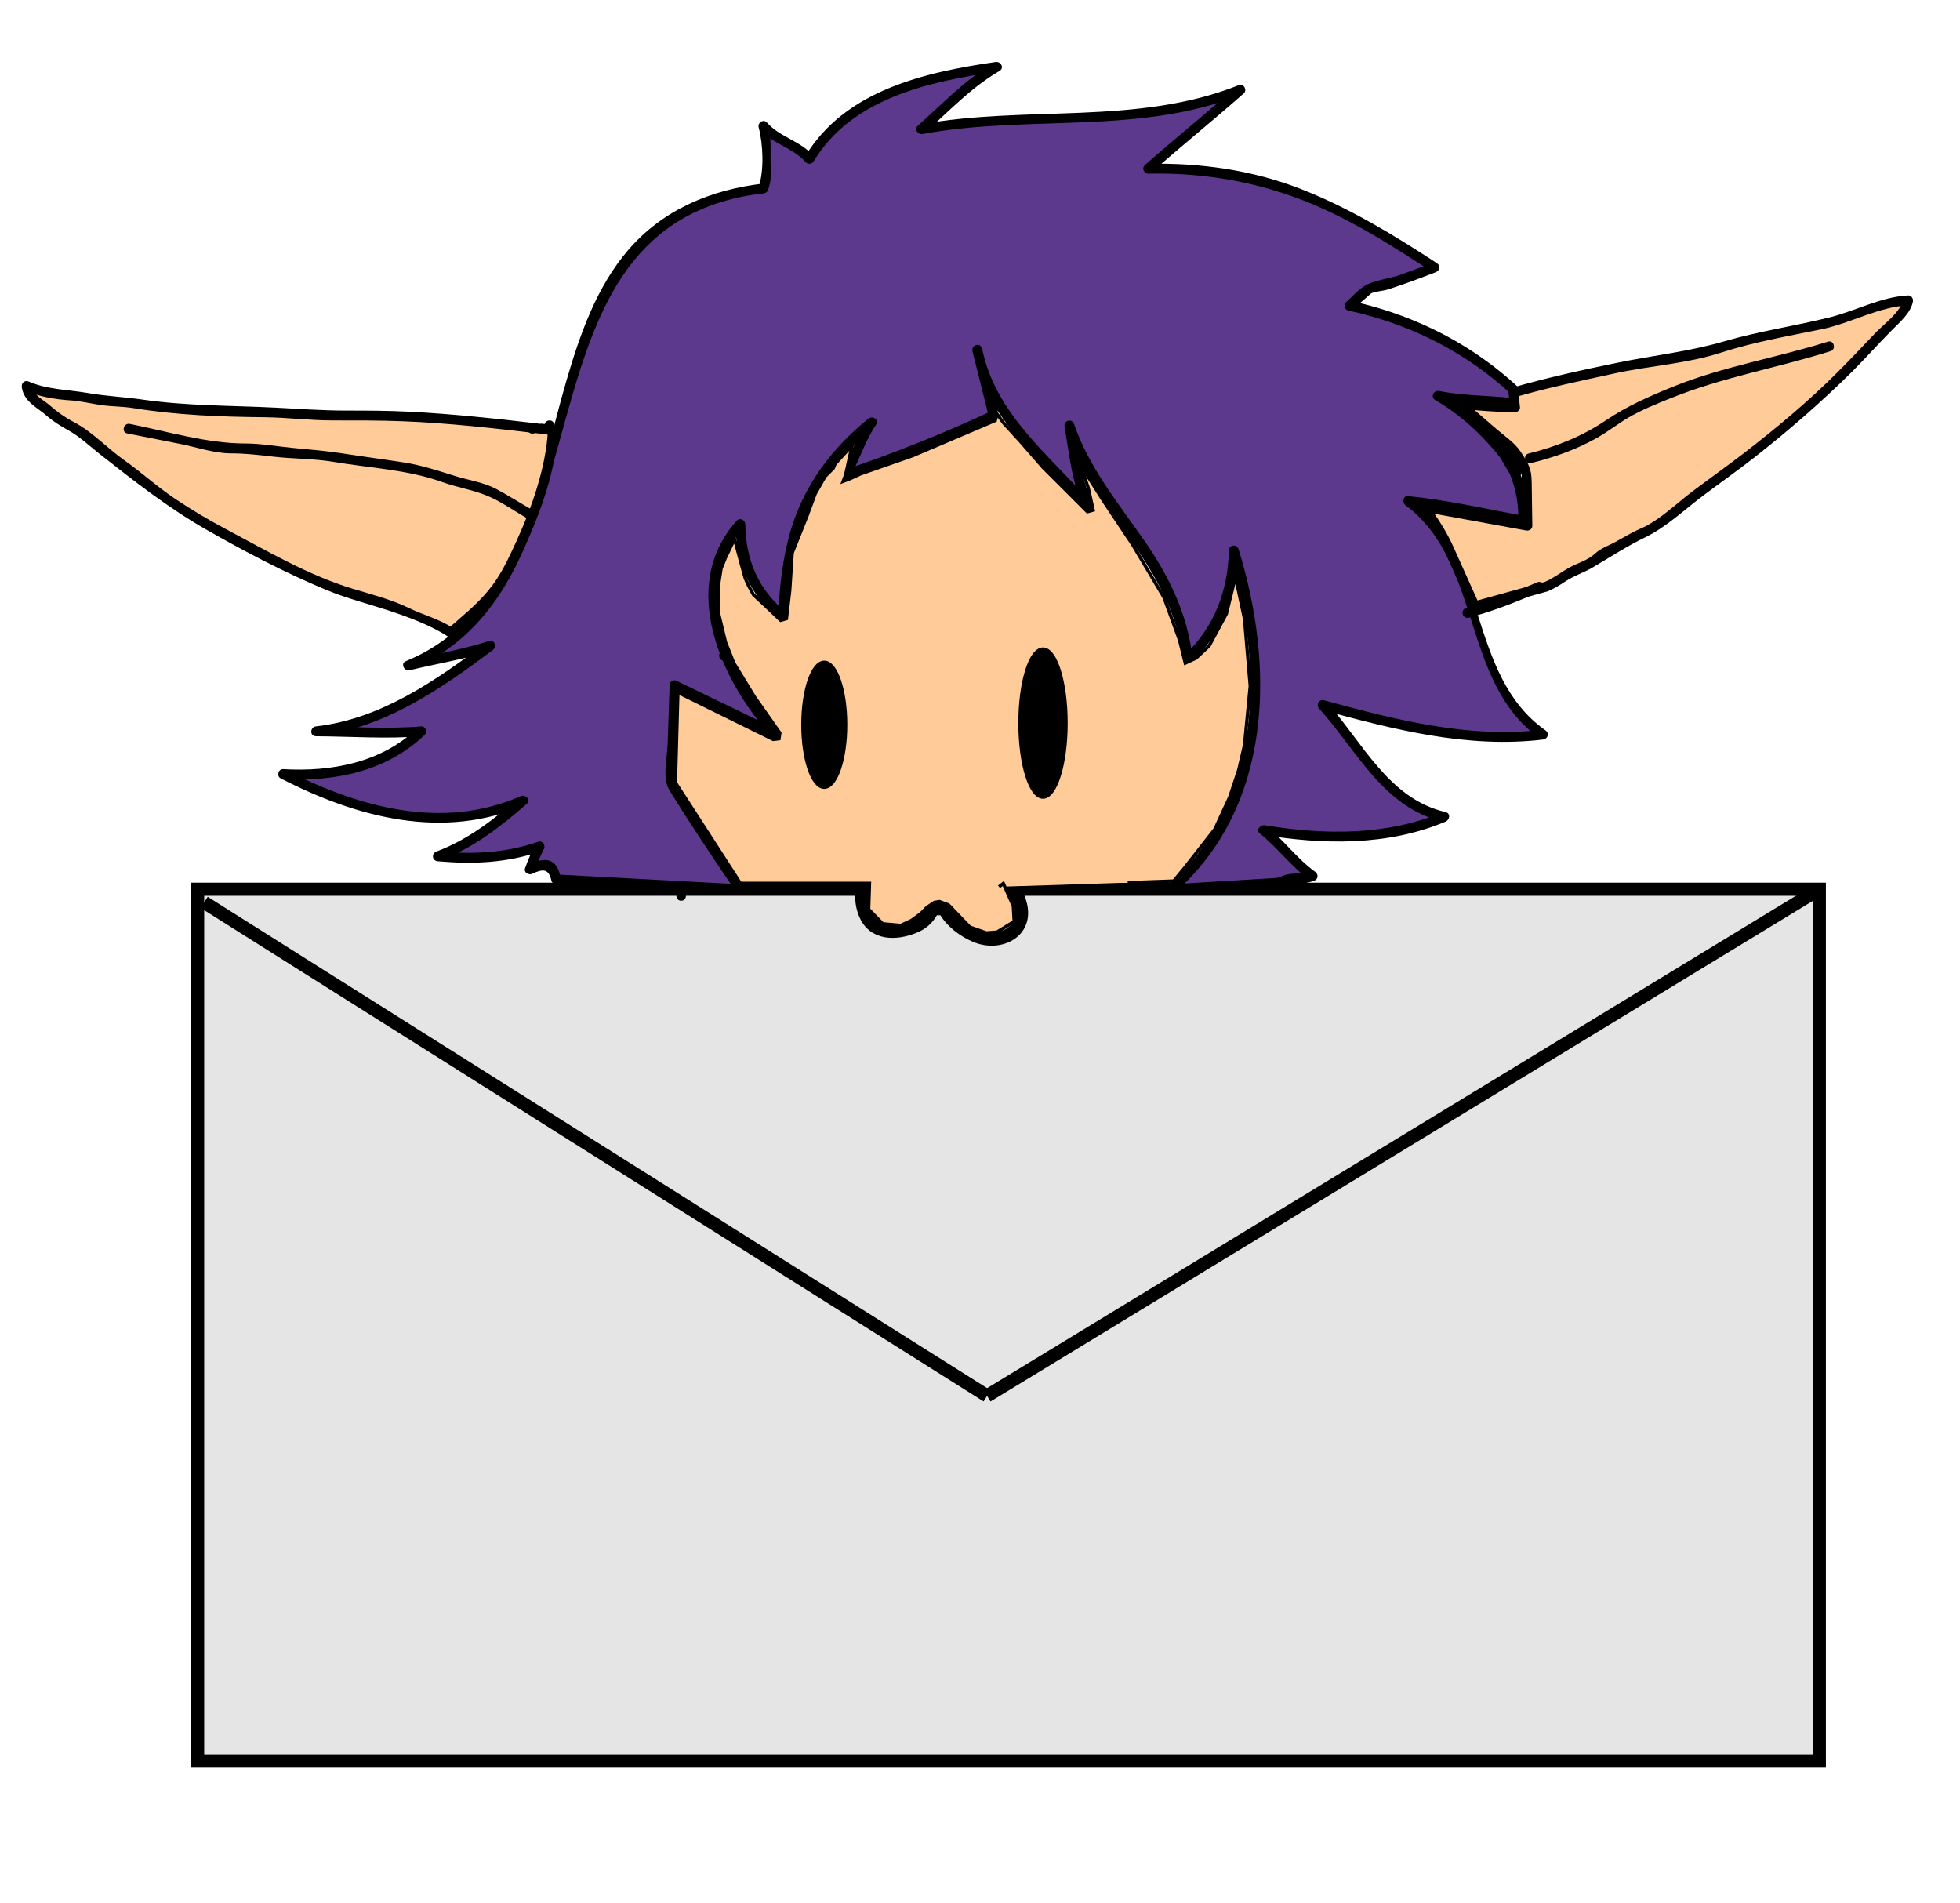 <?xml version="1.0" encoding="utf-8"?>
<!-- Generator: Adobe Illustrator 16.0.0, SVG Export Plug-In . SVG Version: 6.00 Build 0)  -->
<!DOCTYPE svg PUBLIC "-//W3C//DTD SVG 1.1//EN" "http://www.w3.org/Graphics/SVG/1.1/DTD/svg11.dtd">
<svg version="1.1" id="Calque_1" xmlns="http://www.w3.org/2000/svg" xmlns:xlink="http://www.w3.org/1999/xlink" x="0px" y="0px"
	 width="595.84px" height="578.555px" viewBox="0 0 595.84 578.555" enable-background="new 0 0 595.84 578.555"
	 xml:space="preserve">
<g id="enveloppe">
	<path fill="#E5E5E5" stroke="#000000" stroke-width="4" stroke-miterlimit="10" d="M308.158,270.297
		c0.977,1.456,1.714,3.097,2.128,4.926c1.872,8.273-6.516,12.081-13.354,9.366c-3.868-1.534-7.814-4.507-9.802-8.179
		c-0.166-0.088-0.334-0.169-0.498-0.264c-0.846,0.081-1.695,0.095-2.548,0.044c-0.223,0.13-0.442,0.257-0.669,0.372
		c-0.977,2.02-2.532,3.73-4.759,4.77c-4.936,2.305-12.195,3.162-15.233-2.682c-1.331-2.561-1.708-5.606-1.305-8.354H60.074v265
		h492.998v-265L308.158,270.297L308.158,270.297z"/>
	<line fill="none" stroke="#000000" stroke-width="4" stroke-miterlimit="10" x1="62.074" y1="274.297" x2="300.073" y2="424.297"/>
	
		<line fill="none" stroke="#000000" stroke-width="4" stroke-miterlimit="10" x1="300.073" y1="424.297" x2="553.073" y2="270.297"/>
</g>
<g id="cheveux">
	<g>
		<g>
			<path d="M409.073,93.797c1.937,0,1.937-3,0-3C407.139,90.797,407.14,93.797,409.073,93.797L409.073,93.797z"/>
		</g>
	</g>
	<g>
		<g>
			<path d="M409.073,90.797c1.937,0,1.937-3,0-3C407.139,87.797,407.14,90.797,409.073,90.797L409.073,90.797z"/>
		</g>
	</g>
	<g>
		<g>
			<path d="M408.073,92.797c1.937,0,1.937-3,0-3C406.139,89.797,406.14,92.797,408.073,92.797L408.073,92.797z"/>
		</g>
	</g>
	<g>
		<g>
			<path d="M408.073,92.797c1.937,0,1.937-3,0-3C406.139,89.797,406.14,92.797,408.073,92.797L408.073,92.797z"/>
		</g>
	</g>
	<g>
		<g>
			<path d="M410.073,90.797c1.937,0,1.937-3,0-3C408.139,87.797,408.14,90.797,410.073,90.797L410.073,90.797z"/>
		</g>
	</g>
	<g>
		<g>
			<path d="M410.073,90.797c1.937,0,1.937-3,0-3C408.139,87.797,408.14,90.797,410.073,90.797L410.073,90.797z"/>
		</g>
	</g>
	<g>
		<g>
			<path d="M413.073,89.797c1.937,0,1.937-3,0-3C411.139,86.797,411.14,89.797,413.073,89.797L413.073,89.797z"/>
		</g>
	</g>
	<g>
		<g>
			<path d="M413.073,89.797c1.937,0,1.937-3,0-3C411.139,86.797,411.14,89.797,413.073,89.797L413.073,89.797z"/>
		</g>
	</g>
	<g>
		<g>
			<path d="M413.073,89.797c1.937,0,1.937-3,0-3C411.139,86.797,411.14,89.797,413.073,89.797L413.073,89.797z"/>
		</g>
	</g>
	<g>
		<g>
			<path d="M415.073,88.797c1.937,0,1.937-3,0-3C413.139,85.797,413.14,88.797,415.073,88.797L415.073,88.797z"/>
		</g>
	</g>
	<g>
		<g>
			<g>
				<path fill="#FF5F5F" d="M207.074,272.297"/>
				<g>
					<path d="M207.074,273.797c1.935,0,1.935-3,0-3C205.139,270.797,205.14,273.797,207.074,273.797L207.074,273.797z"/>
				</g>
			</g>
			<g>
				<path fill="#5D398E" d="M461.323,143.297l-4.167-5.505c-5.04-7.417-12.36-13.086-20.083-17.495c9.212,2.031,18.788,0.969,28,3
					c-15-16-34-26-54.817-30.36l5.532-4.84c6.954-1.645,13.611-4.291,20.285-6.8c-12.995-8.518-26.338-16.764-40.893-22.363
					c-14.67-5.643-30.416-8.087-46.107-7.637c9.19-8.167,18.812-15.833,28-24c-30.813,12.743-64.963,5.808-96.998,12
					c7.471-6.549,14.227-14.119,22.998-19c-20.783,2.965-45.599,8.307-56.998,28c-3.632-4.695-10.37-5.305-14-10
					c1.722,5.195,0.145,10.694,1,16l-1,3c-82,9-43,118-108,145c8-2,16-3,25-6c-16,12-33,24-53,26c11,0,21,1,32,0c-11,11-27,14-42,13
					c23,12,49,19,73,8c-8,7-15,13-26,17c11,1,20,1,31-3c-1,2-2,4-3,7c6-3,7-2,8,3l56,3l-11-16l-10-16l1-30l31,15c-16-17-28-46-11-64
					c0,12,4,21,13,28c1-25,7-43,27-59c-3,4-5,11-8,16c15-5,30-11,44.998-18l-4.998-20c3.998,21,20.998,33,33.998,48c-5-10-4-14-6-25
					c9,27,33,40,36,71c9-8,14-20,14-33c11,35,11,77-19,103l33-2c3.003-1.943,6.853-0.467,10-2c-5.732-3.849-9.537-9.833-15-14
					c18.145,3.024,37.827,3.507,55-4c-17.947-3.771-25.667-21.697-37-34c21.745,5.934,44.273,11.963,67,9
					c-24.504-16.653-17.105-53.805-41-71c11.811,1.078,23.357,3.879,35,6c0.188-3.367-0.16-6.74-1.021-9.985
					c-0.363-1.364-0.816-2.706-1.359-4.016"/>
				<g>
					<path d="M462.617,142.54c-2.415-3.191-4.733-6.481-7.271-9.575c-4.746-5.787-11.104-10.227-17.518-13.963
						c-0.385,0.914-0.771,1.827-1.153,2.741c9.252,1.838,18.752,1.163,28,3c1.446,0.288,2.538-1.374,1.459-2.507
						c-15.027-15.774-34.234-26.143-55.481-30.746c0.223,0.836,0.441,1.671,0.662,2.507c1.811-1.581,3.617-3.163,5.426-4.744
						c0.638-0.557,3.72-0.851,4.611-1.113c1.711-0.503,3.397-1.092,5.083-1.673c3.374-1.161,6.699-2.464,10.037-3.724
						c1.218-0.459,1.502-1.994,0.356-2.741c-13.154-8.604-26.574-16.749-41.251-22.515c-14.735-5.79-30.733-8.031-46.506-7.69
						c0.354,0.854,0.707,1.707,1.063,2.561c9.212-8.142,18.788-15.858,28-24c1.084-0.958-0.058-3.07-1.459-2.507
						c-30.945,12.418-64.86,6.03-97,12c0.486,0.836,0.973,1.671,1.459,2.507c7.363-6.539,14.105-13.782,22.694-18.766
						c1.581-0.917,0.436-2.971-1.153-2.741c-21.602,3.122-45.802,8.601-57.896,28.689c0.785-0.102,1.57-0.202,2.355-0.304
						c-3.915-4.464-10.105-5.56-14-10c-1.024-1.168-2.873,0.071-2.507,1.459c1.363,5.169,1.703,13.094,0,18.203
						c0.48-0.367,0.964-0.734,1.446-1.102c-15.898,1.853-30.51,7.894-41.094,20.205c-9.654,11.233-14.702,25.718-18.791,39.722
						c-8.578,29.376-13.329,65.63-42.568,82.232c-2.031,1.153-4.156,2.133-6.306,3.046c-1.615,0.687-0.431,3.125,1.155,2.741
						c8.345-2.021,16.809-3.367,25-6c-0.385-0.914-0.771-1.827-1.155-2.741c-15.646,11.711-32.293,23.508-52.241,25.795
						c-1.873,0.215-1.98,2.99,0,3c10.679,0.054,21.333,0.863,32,0c-0.354-0.854-0.707-1.707-1.063-2.561
						c-11.019,10.594-26.13,13.413-40.938,12.561c-1.479-0.085-2.067,2.12-0.759,2.795c23.175,11.936,49.597,18.969,74.516,8
						c-0.605-0.785-1.212-1.57-1.817-2.355c-7.771,6.79-15.596,12.918-25.338,16.614c-1.602,0.607-1.322,2.798,0.398,2.946
						c10.826,0.936,21.057,0.536,31.396-3.054c-0.563-0.734-1.129-1.469-1.693-2.203c-1.195,2.409-2.25,4.822-3.149,7.358
						c-0.481,1.354,1.126,2.207,2.203,1.693c3.135-1.494,4.984-1.635,5.797,2.104c0.146,0.673,0.804,1.067,1.446,1.102
						c18.667,1,37.331,2,56,3c1.093,0.059,1.929-1.335,1.295-2.257c-6.729-9.785-13.24-19.585-19.533-29.653
						c-0.479-0.764-0.954-1.527-1.434-2.291c0.615,0.983,0.2-0.21,0.232-1.172c0.113-3.402,0.227-6.806,0.34-10.209
						c0.199-5.973,0.398-11.945,0.598-17.918c-0.752,0.432-1.505,0.863-2.257,1.295c10.333,5,20.666,10,31,15
						c1.521,0.736,3.011-1.065,1.817-2.355c-14.451-15.644-27.838-43.219-11-61.879c-0.854-0.354-1.707-0.707-2.563-1.061
						c0.174,11.683,4.246,21.643,13.439,29.061c1.009,0.814,2.499,0.33,2.561-1.061c0.496-11.186,1.984-22.342,6.428-32.706
						c4.331-10.106,11.686-18.358,20.135-25.233c-0.785-0.605-1.57-1.212-2.355-1.817c-3.397,4.931-5.058,10.807-8,16
						c-0.617,1.092,0.404,2.637,1.693,2.203c15.457-5.193,30.568-11.288,45.356-18.151c0.612-0.283,0.843-1.087,0.689-1.693
						c-1.667-6.667-3.333-13.334-5-20c-0.472-1.889-3.283-1.083-2.893,0.797c4.306,20.747,21.115,33.534,34.386,48.662
						c1.188,1.355,3.058-0.367,2.354-1.817c-3.85-7.954-4.357-16.079-5.849-24.642c-0.964,0.266-1.929,0.531-2.895,0.797
						c8.833,25.557,32.894,42.635,35.946,70.602c0.141,1.281,1.533,2.01,2.563,1.061c9.607-8.883,14.229-21.104,14.438-34.061
						c-0.98,0.133-1.964,0.266-2.946,0.398c10.723,34.646,10.492,75.788-18.612,101.541c-0.962,0.851-0.223,2.639,1.061,2.561
						c6.811-0.413,13.617-0.825,20.426-1.238c3.605-0.218,7.21-0.437,10.814-0.655c0.587-0.035,1.174-0.071,1.76-0.106
						c1.907-0.115,3.71-1.1,5.688-1.181c1.67-0.069,3.127-0.312,4.711-0.873c1.275-0.452,1.435-1.971,0.356-2.741
						c-5.499-3.938-9.44-9.538-14.694-13.766c-0.486,0.836-0.975,1.671-1.46,2.507c18.68,3.022,38.062,3.464,55.798-4
						c1.241-0.522,1.604-2.519,0-2.893c-17.468-4.077-25.254-21.349-36.339-33.614c-0.485,0.836-0.974,1.671-1.459,2.507
						c21.988,5.995,44.433,11.799,67.397,9.054c1.49-0.178,2.036-1.893,0.757-2.795c-24.021-16.95-17.341-53.34-41-71
						c-0.252,0.932-0.505,1.863-0.757,2.795c11.67,1.154,23.088,3.814,34.603,5.946c0.97,0.18,1.867-0.412,1.897-1.446
						c0.147-5.011-0.619-9.725-2.437-14.399c-0.692-1.783-3.597-1.009-2.895,0.797c1.716,4.414,2.469,8.864,2.329,13.603
						c0.633-0.482,1.266-0.964,1.897-1.446c-11.777-2.181-23.459-4.873-35.397-6.054c-1.656-0.164-1.807,2.012-0.757,2.795
						c23.445,17.502,16.66,53.827,41,71c0.252-0.932,0.505-1.863,0.757-2.795c-22.717,2.715-44.854-3.018-66.603-8.946
						c-1.5-0.409-2.443,1.417-1.459,2.507c11.506,12.732,19.521,30.152,37.662,34.386c0-0.964,0-1.929,0-2.893
						c-17.239,7.254-36.035,6.939-54.203,4c-1.297-0.21-2.767,1.456-1.459,2.507c5.458,4.392,9.584,10.139,15.305,14.234
						c0.119-0.914,0.237-1.827,0.356-2.741c-2.868,1.016-6.275,0.187-9.022,1.509c-0.905,0.436-1.279,0.479-2.337,0.544
						c-3.604,0.219-7.209,0.438-10.814,0.655c-6.809,0.413-13.617,0.825-20.426,1.238c0.354,0.854,0.707,1.707,1.062,2.563
						c29.878-26.437,30.409-68.832,19.387-104.459c-0.5-1.616-2.919-1.316-2.946,0.397c-0.195,12.202-4.512,23.575-13.562,31.939
						c0.854,0.354,1.707,0.707,2.562,1.061c-1.479-13.538-7.111-25.094-14.817-36.151c-7.912-11.356-16.649-21.981-21.234-35.247
						c-0.639-1.848-3.223-1.097-2.895,0.797c1.544,8.883,2.165,17.121,6.151,25.358c0.785-0.605,1.57-1.212,2.354-1.817
						c-12.907-14.718-29.423-27.142-33.613-47.338c-0.964,0.266-1.929,0.531-2.894,0.797c1.667,6.667,3.332,13.334,4.999,20
						c0.229-0.564,0.46-1.129,0.689-1.693c-14.557,6.754-29.43,12.737-44.642,17.849c0.563,0.734,1.129,1.469,1.691,2.203
						c2.943-5.192,4.604-11.068,8-16c1.04-1.509-1.13-2.814-2.354-1.817c-9.084,7.391-16.476,16.204-21.109,27.02
						c-4.459,10.402-5.832,21.829-6.33,33.041c0.854-0.354,1.707-0.707,2.563-1.061c-8.606-6.945-12.399-15.98-12.563-26.939
						c-0.019-1.25-1.655-2.063-2.561-1.061c-18.046,19.998-4.664,49.164,11,66.121c0.604-0.785,1.212-1.57,1.815-2.355
						c-10.333-5-20.666-10-31-15c-1.025-0.498-2.217,0.102-2.257,1.295c-0.199,5.973-0.397,11.945-0.598,17.918
						c-0.14,4.156-1.728,10.395,0.592,14.102c6.521,10.432,13.241,20.601,20.211,30.737c0.433-0.752,0.863-1.505,1.295-2.257
						c-18.667-1-37.333-2-56-3c0.482,0.367,0.964,0.734,1.446,1.102c-1.38-6.365-4.725-6.509-10.203-3.896
						c0.733,0.564,1.469,1.129,2.203,1.693c0.813-2.284,1.771-4.473,2.849-6.642c0.539-1.085-0.354-2.668-1.692-2.203
						c-10.089,3.501-20.057,3.857-30.603,2.946c0.133,0.982,0.267,1.964,0.398,2.946c10.244-3.887,18.487-10.244,26.661-17.386
						c1.389-1.212-0.377-2.989-1.816-2.355c-23.833,10.49-49.402,3.374-71.486-8c-0.252,0.932-0.505,1.863-0.757,2.795
						c15.61,0.898,31.48-2.306,43.062-13.439c0.896-0.861,0.269-2.668-1.062-2.561c-10.667,0.863-21.32,0.054-32,0c0,1,0,2,0,3
						c20.577-2.359,37.586-14.102,53.757-26.205c1.271-0.949,0.59-3.302-1.154-2.741c-8.191,2.632-16.655,3.979-25,6
						c0.386,0.914,0.771,1.827,1.154,2.741c62.754-26.661,29.42-131.472,102.983-144.214c1.414-0.245,2.839-0.42,4.266-0.586
						c0.702-0.082,1.215-0.405,1.445-1.102c0.896-2.69,0.896-4.04,0.781-6.959c-0.174-4.408,0.359-8.512-0.781-12.838
						c-0.836,0.486-1.671,0.973-2.507,1.459c3.915,4.464,10.104,5.56,14,10c0.649,0.742,1.883,0.482,2.354-0.304
						c11.651-19.353,35.365-24.313,56.104-27.311c-0.385-0.914-0.771-1.827-1.154-2.741c-8.813,5.112-15.747,12.523-23.304,19.234
						c-1.219,1.081,0.102,2.759,1.459,2.507c32.16-5.974,66.01,0.437,96.999-12c-0.485-0.836-0.973-1.671-1.459-2.507
						c-9.212,8.142-18.787,15.858-28,24c-0.989,0.875-0.2,2.588,1.062,2.561c15.658-0.338,31.032,2.076,45.709,7.583
						c14.448,5.421,27.679,13.806,40.534,22.212c0.119-0.914,0.237-1.827,0.357-2.741c-3.34,1.26-6.676,2.526-10.038,3.724
						c-3.197,1.14-7.729,1.541-10.604,3.228c-2.126,1.245-3.983,3.453-5.838,5.074c-0.832,0.728-0.406,2.275,0.662,2.507
						c20.78,4.503,39.455,14.542,54.156,29.975c0.485-0.836,0.974-1.671,1.459-2.507c-9.252-1.838-18.752-1.163-28-3
						c-1.624-0.322-2.686,1.851-1.154,2.741c10.001,5.828,16.843,13.389,23.712,22.462
						C461.181,145.575,463.786,144.083,462.617,142.54L462.617,142.54z"/>
				</g>
			</g>
		</g>
		<line fill="none" stroke="#000000" stroke-miterlimit="10" x1="452.073" y1="131.297" x2="462.051" y2="148.312"/>
	</g>
	<g>
		<g>
			<path d="M205.074,209.797c1.935,0,1.935-3,0-3C203.139,206.797,203.14,209.797,205.074,209.797L205.074,209.797z"/>
		</g>
	</g>
</g>
<g id="ailes">
	<g>
		<path fill="#FFCC99" d="M164.074,130.148c-17-2-35-4.148-53-4.148c-6,0-12,0-18,0c-6-1-12-0.852-18-0.852c-12,0-24-0.926-36-2.926
			c-5,0-11-0.963-16-1.963c-3,0-5-0.981-7-0.981c-3,0-6-0.991-8-1.991c0,3,3,5.005,5,6.005c3,3,6,5.003,10,7.003
			c5,4,11,9.001,17,13.001c10,9,22,16,34,22c9,5,19,10.001,29,14.001c7,2,13,4,19,6c5,3,11,4,15,7l9.75-8.5l6-7.25l3.5-7l5.5-12
			l6-22l0.25-4.824L164.074,130.148"/>
		<g>
			<path d="M164.074,128.797c-13.146-1.542-26.297-2.973-39.518-3.656c-6.492-0.336-12.986-0.344-19.482-0.344
				c-7.063,0-13.968-0.52-21-0.875c-13.709-0.693-27.164-0.498-40.813-2.473c-5.558-0.805-11.135-1.039-16.686-2.007
				c-5.724-0.997-12.45-1.051-17.746-3.44c-1.273-0.575-2.394,0.35-2.203,1.693c0.619,4.408,4.603,6.068,7.649,8.74
				c1.991,1.745,4.279,3.123,6.583,4.404c3.36,1.869,6.267,4.646,9.276,7.018c10.388,8.184,20.781,16.358,32.278,22.95
				c11.827,6.782,24.145,13.233,36.729,18.484c6.218,2.594,12.85,4.245,19.249,6.36c5.736,1.896,12.931,4.557,17.921,7.939
				c0.581,0.395,1.331,0.189,1.817-0.234c4.619-4.027,9.146-7.771,13.05-12.487c3.701-4.473,5.959-9.528,8.371-14.79
				c5-10.91,9.385-23.24,10.019-35.283c0.049-0.891-0.725-1.403-1.5-1.5C166.741,129.13,165.407,128.964,164.074,128.797
				c-1.916-0.239-1.896,2.764,0,3c1.333,0.167,2.667,0.333,4,0.5c-0.5-0.5-1-1-1.5-1.5c-0.595,11.263-4.981,23.673-9.609,33.769
				c-2.515,5.486-4.77,10.396-8.501,14.908c-3.679,4.444-8.103,7.971-12.45,11.763c0.605-0.078,1.212-0.156,1.817-0.234
				c-4.17-2.827-9.114-4.045-13.613-6.229c-5.343-2.594-11.333-4.108-17.02-5.832c-13.571-4.113-26.136-11.558-38.617-18.166
				c-5.224-2.765-10.292-5.797-15.212-9.067c-5.438-3.613-10.217-8.032-15.533-11.78c-5.158-3.636-9.855-8.781-15.46-11.678
				c-2.585-1.336-4.931-3.019-7.114-4.934c-2.268-1.987-5.271-3.084-5.741-6.418c-0.732,0.564-1.469,1.129-2.203,1.693
				c4.273,1.929,9.403,2.813,14.069,3.102c3.104,0.19,6.211,0.979,9.289,1.425c3.277,0.476,6.634,0.403,9.895,0.933
				c13.248,2.15,26.513,2.632,39.904,2.773c6.908,0.072,13.681,0.973,20.602,0.973c7.188,0,14.375-0.027,21.562,0.256
				c13.862,0.547,27.669,2.128,41.438,3.744C165.993,132.022,165.972,129.02,164.074,128.797L164.074,128.797z"/>
		</g>
	</g>
	<g>
		<g>
			<path d="M38.676,131.743c5.342,1.068,10.684,2.134,16.03,3.177c4.839,0.944,10.443,2.877,15.368,2.877c4.5,0,8.586,0.486,13,1
				c6.12,0.712,12.346,0.579,18.443,1.614c10.954,1.858,22.396,2.33,32.872,6.105c4.903,1.767,10.21,2.499,14.926,4.7
				c3.829,1.788,7.339,4.283,11,6.375c1.685,0.962,3.192-1.631,1.516-2.59c-3.688-2.107-7.239-4.37-11-6.375
				c-3.82-2.037-8.256-2.635-12.358-3.901c-5.318-1.643-10.087-3.278-15.624-4.146c-6.203-0.973-12.432-1.779-18.635-2.752
				c-5.188-0.813-10.286-1.202-15.515-1.714c-4.749-0.465-9.393-1.316-14.161-1.316c-11.619,0-23.692-3.672-35.065-5.946
				C37.584,128.473,36.779,131.364,38.676,131.743L38.676,131.743z"/>
		</g>
	</g>
	<path d="M161.84,128.797c-2,0-2,3,0,3S163.84,128.797,161.84,128.797z"/>
	<path d="M168.437,129.838c0.296-0.878-0.157-2.041-1.36-2.041c-0.803,0-1.383,0.515-1.521,1.117
		c-0.174-0.073-0.715-0.117-0.715-0.117c-2,0-2,3,0,3c1,0,1.381-0.515,1.52-1.117c0.074,0.031,0.21,0.058,0.294,0.076
		c-0.296,0.878,0.188,2.041,1.394,2.041C169.85,132.797,169.998,130.189,168.437,129.838z"/>
	<g>
		<g>
			<path d="M462.073,140.797c1.937,0,1.937-3,0-3C460.139,137.797,460.14,140.797,462.073,140.797L462.073,140.797z"/>
		</g>
	</g>
	<g>
		<g>
			<path d="M460.073,140.797c1.937,0,1.937-3,0-3C458.139,137.797,458.14,140.797,460.073,140.797L460.073,140.797z"/>
		</g>
	</g>
	<g>
		<g>
			<path d="M460.073,140.797c1.937,0,1.937-3,0-3C458.139,137.797,458.14,140.797,460.073,140.797L460.073,140.797z"/>
		</g>
	</g>
	<g>
		<g>
			<path d="M460.073,139.797c1.937,0,1.937-3,0-3C458.139,136.797,458.14,139.797,460.073,139.797L460.073,139.797z"/>
		</g>
	</g>
	<g>
		<g>
			<path d="M460.073,141.797c1.937,0,1.937-3,0-3C458.139,138.797,458.14,141.797,460.073,141.797L460.073,141.797z"/>
		</g>
	</g>
	<g>
		<g>
			<path d="M460.073,141.797c1.937,0,1.937-3,0-3C458.139,138.797,458.14,141.797,460.073,141.797L460.073,141.797z"/>
		</g>
	</g>
	<g>
		<g>
			<path d="M461.073,142.797c1.937,0,1.937-3,0-3C459.139,139.797,459.14,142.797,461.073,142.797L461.073,142.797z"/>
		</g>
	</g>
	<g>
		<g>
			<path d="M461.073,142.797c1.937,0,1.937-3,0-3C459.139,139.797,459.14,142.797,461.073,142.797L461.073,142.797z"/>
		</g>
	</g>
	<g>
		<g>
			<path d="M458.073,140.797c1.937,0,1.937-3,0-3C456.139,137.797,456.14,140.797,458.073,140.797L458.073,140.797z"/>
		</g>
	</g>
	<g>
		<g>
			<path d="M460.073,141.797c1.937,0,1.937-3,0-3C458.139,138.797,458.14,141.797,460.073,141.797L460.073,141.797z"/>
		</g>
	</g>
	<g>
		<g>
			<path d="M460.073,141.797c1.937,0,1.937-3,0-3C458.139,138.797,458.14,141.797,460.073,141.797L460.073,141.797z"/>
		</g>
	</g>
	<g>
		<g>
			<path d="M461.073,141.797c1.937,0,1.937-3,0-3C459.139,138.797,459.14,141.797,461.073,141.797L461.073,141.797z"/>
		</g>
	</g>
	<g>
		<g>
			<path d="M461.073,141.797c1.937,0,1.937-3,0-3C459.139,138.797,459.14,141.797,461.073,141.797L461.073,141.797z"/>
		</g>
	</g>
	<g>
		<g>
			<path d="M461.073,144.797c1.937,0,1.937-3,0-3C459.139,141.797,459.14,144.797,461.073,144.797L461.073,144.797z"/>
		</g>
	</g>
	<g>
		<g>
			<path d="M462.073,143.797c1.937,0,1.937-3,0-3C460.139,140.797,460.14,143.797,462.073,143.797L462.073,143.797z"/>
		</g>
	</g>
	<g>
		<g>
			<path d="M462.073,143.797c1.937,0,1.937-3,0-3C460.139,140.797,460.14,143.797,462.073,143.797L462.073,143.797z"/>
		</g>
	</g>
	<g>
		<path fill="#FFCC99" d="M470.073,178.297c3-1,6-4,9-5s6-3,8-5c5-2,9-5,14-7c8-6,16-12,24-18c10-7,19-15,28-23c5-4,9-9,14-13
			c2-3,5-6,7-8s6-6,6-8c-5,0-11,3-15,4c-5,2-10,3-15,4c-10,2-20,4-29,7c-9,2-18,4-27,5c-5,1-9,2-14,3c-7,1-13,3.102-20,5.102
			l0.5,4.602h-4l-12.75-1.102l16.5,14.199l3.75,5.725l0.25,16.987l-31.5-5.757l5.5,7.997l10,22.249L470.073,178.297z"/>
		<g>
			<path d="M470.473,179.743c1.979-0.83,3.71-1.888,5.502-3.078c2.585-1.718,5.559-2.629,8.229-4.198
				c5.313-3.118,10.395-6.477,15.993-9.174c6.314-3.042,12.013-8.485,17.632-12.701c5.197-3.897,10.521-7.646,15.634-11.656
				c10.277-8.065,20.244-16.714,29.518-25.914c4.186-4.151,7.99-8.486,12.154-12.664c2.354-2.362,5.729-5.217,6.386-8.662
				c0.173-0.906-0.407-1.951-1.446-1.898c-8.16,0.416-15.875,4.667-23.73,6.633c-10.708,2.679-21.626,4.239-32.246,7.341
				c-10.617,3.101-21.465,4.247-32.252,6.455c-10.841,2.219-21.535,4.554-32.168,7.625c-0.589,0.17-1.175,0.787-1.104,1.446
				c0.167,1.5,0.333,3,0.5,4.5c0.5-0.5,1-1,1.5-1.5c-5.604,0-11.163-0.562-16.75-1c-1.276-0.101-2.023,1.728-1.061,2.561
				c2.875,2.483,5.75,4.966,8.625,7.449c2.33,2.012,6.585,4.879,7.967,6.998c1.112,1.705,2.225,3.41,3.336,5.115
				c-0.441-0.68-0.113-0.336-0.102,0.46c0.018,1.206,0.036,2.412,0.054,3.618c0.06,4.1,0.12,8.199,0.181,12.299
				c0.635-0.482,1.268-0.964,1.898-1.446c-10.5-1.917-21-3.833-31.5-5.75c-1.172-0.214-2.512,1.015-1.693,2.203
				c2.912,4.236,5.53,8.068,7.626,12.73c2.624,5.84,5.249,11.68,7.874,17.52c0.271,0.604,1.101,0.854,1.693,0.689
				C455.973,183.743,463.223,181.743,470.473,179.743c1.863-0.514,1.071-3.408-0.797-2.893c-7.25,2-14.5,4-21.75,6
				c0.563,0.229,1.129,0.459,1.691,0.689c-2.624-5.84-5.249-11.68-7.874-17.52c-2.095-4.662-4.714-8.494-7.626-12.73
				c-0.563,0.734-1.129,1.469-1.691,2.203c10.5,1.917,21,3.833,31.5,5.75c0.935,0.171,1.914-0.404,1.896-1.446
				c-0.063-4.388-0.129-8.774-0.191-13.162c-0.063-4.287-0.908-5.587-3.327-9.295c-1.804-2.767-4.833-4.733-7.311-6.872
				c-3.368-2.91-6.738-5.821-10.108-8.731c-0.354,0.854-0.707,1.707-1.063,2.561c5.587,0.438,11.146,1,16.75,1
				c0.749,0,1.591-0.686,1.5-1.5c-0.167-1.5-0.333-3-0.5-4.5c-0.366,0.482-0.732,0.964-1.102,1.446
				c10.072-2.909,20.175-5.013,30.406-7.25c10.686-2.337,21.826-2.907,32.293-6.301c9.977-3.235,20.384-5.018,30.635-7.127
				c8.722-1.795,17.365-6.815,26.268-7.269c-0.48-0.633-0.964-1.266-1.444-1.898c-0.751,3.944-5.917,7.578-8.579,10.382
				c-3.863,4.066-7.67,8.093-11.649,12.069c-8.718,8.713-18.436,16.819-28.194,24.34c-5.092,3.924-10.344,7.654-15.486,11.512
				c-5.011,3.759-10.281,9.032-16.032,11.502c-2.635,1.131-5.114,2.666-7.627,4.039c-2.135,1.167-4.329,1.834-6.123,3.489
				c-2.353,2.171-5.201,2.809-7.903,4.31c-2.481,1.38-4.723,3.205-7.354,4.31C467.919,177.587,468.689,180.491,470.473,179.743z"/>
		</g>
	</g>
	<g>
		<g>
			<path d="M467.317,177.002c-7.082,3.033-14.174,5.904-21.642,7.849c-1.871,0.487-1.077,3.381,0.797,2.893
				c7.719-2.009,15.043-5.018,22.356-8.151C470.605,178.832,469.073,176.249,467.317,177.002L467.317,177.002z"/>
		</g>
	</g>
	<g>
		<g>
			<path d="M465.473,140.743c7.049-1.73,13.905-4.166,20.231-7.776c3.189-1.818,6.08-4.127,9.247-5.989
				c4.097-2.407,8.567-4.177,12.957-5.953c15.726-6.361,32.435-9.206,48.563-14.281c1.839-0.578,1.054-3.475-0.797-2.893
				c-15.608,4.91-31.916,7.539-47.122,13.7c-7.151,2.897-13.99,5.904-20.406,10.242c-7.121,4.814-15.14,8.012-23.472,10.058
				C462.797,138.312,463.594,141.204,465.473,140.743L465.473,140.743z"/>
		</g>
	</g>
	<polyline fill="#FFCC99" stroke="#000000" stroke-miterlimit="10" points="303.698,269.547 305.012,268.547 308.043,275.422 
		308.309,280.109 303.066,283.328 299.82,283.563 294.822,281.805 288.323,275.051 285.574,274.049 284.074,274.297 
		281.824,275.797 279.824,277.797 277.074,279.797 273.824,281.297 268.324,280.797 264.074,276.398 264.324,268.5 225.074,268.5 
		205.324,237.898 206.074,210.473 235.074,224.76 236.824,224.528 237.074,222.787 229.324,211.792 223.074,201.545 
		220.582,195.296 218.34,186.047 218.34,178.297 219.207,172.797 220.516,169.547 223.295,163.797 225.31,171.297 226.566,175.797 
		227.57,178.047 229.072,180.797 232.323,183.797 237.324,188.547 239.074,188.047 240.074,179.547 240.824,168.047 
		245.324,156.797 247.824,150.047 250.824,144.797 253.324,142.297 253.824,141.047 259.074,135.297 257.074,144.297 
		256.324,146.297 258.324,145.547 261.574,144.047 277.324,138.547 302.573,127.797 303.073,125.797 305.073,128.547 
		310.323,134.297 317.073,142.047 330.573,155.547 332.323,155.047 330.823,148.297 328.323,141.047 335.323,152.047 
		344.323,165.547 353.823,181.547 358.573,194.547 360.323,201.547 363.573,200.047 367.573,196.297 372.823,186.547 
		375.573,175.297 378.323,188.047 380.073,208.547 378.323,226.547 376.573,234.047 373.823,242.297 369.323,252.047 
		360.323,263.547 356.823,267.797 342.823,268.297 	"/>
</g>
<g id="yeux">
	<g>
		<g>
			<path d="M220.074,200.797c1.935,0,1.935-3,0-3C218.139,197.797,218.14,200.797,220.074,200.797L220.074,200.797z"/>
		</g>
	</g>
	<ellipse stroke="#000000" stroke-miterlimit="10" cx="317.073" cy="219.797" rx="7" ry="22.5"/>
	<ellipse stroke="#000000" stroke-miterlimit="10" cx="250.574" cy="220.297" rx="6.5" ry="19"/>
</g>
</svg>
